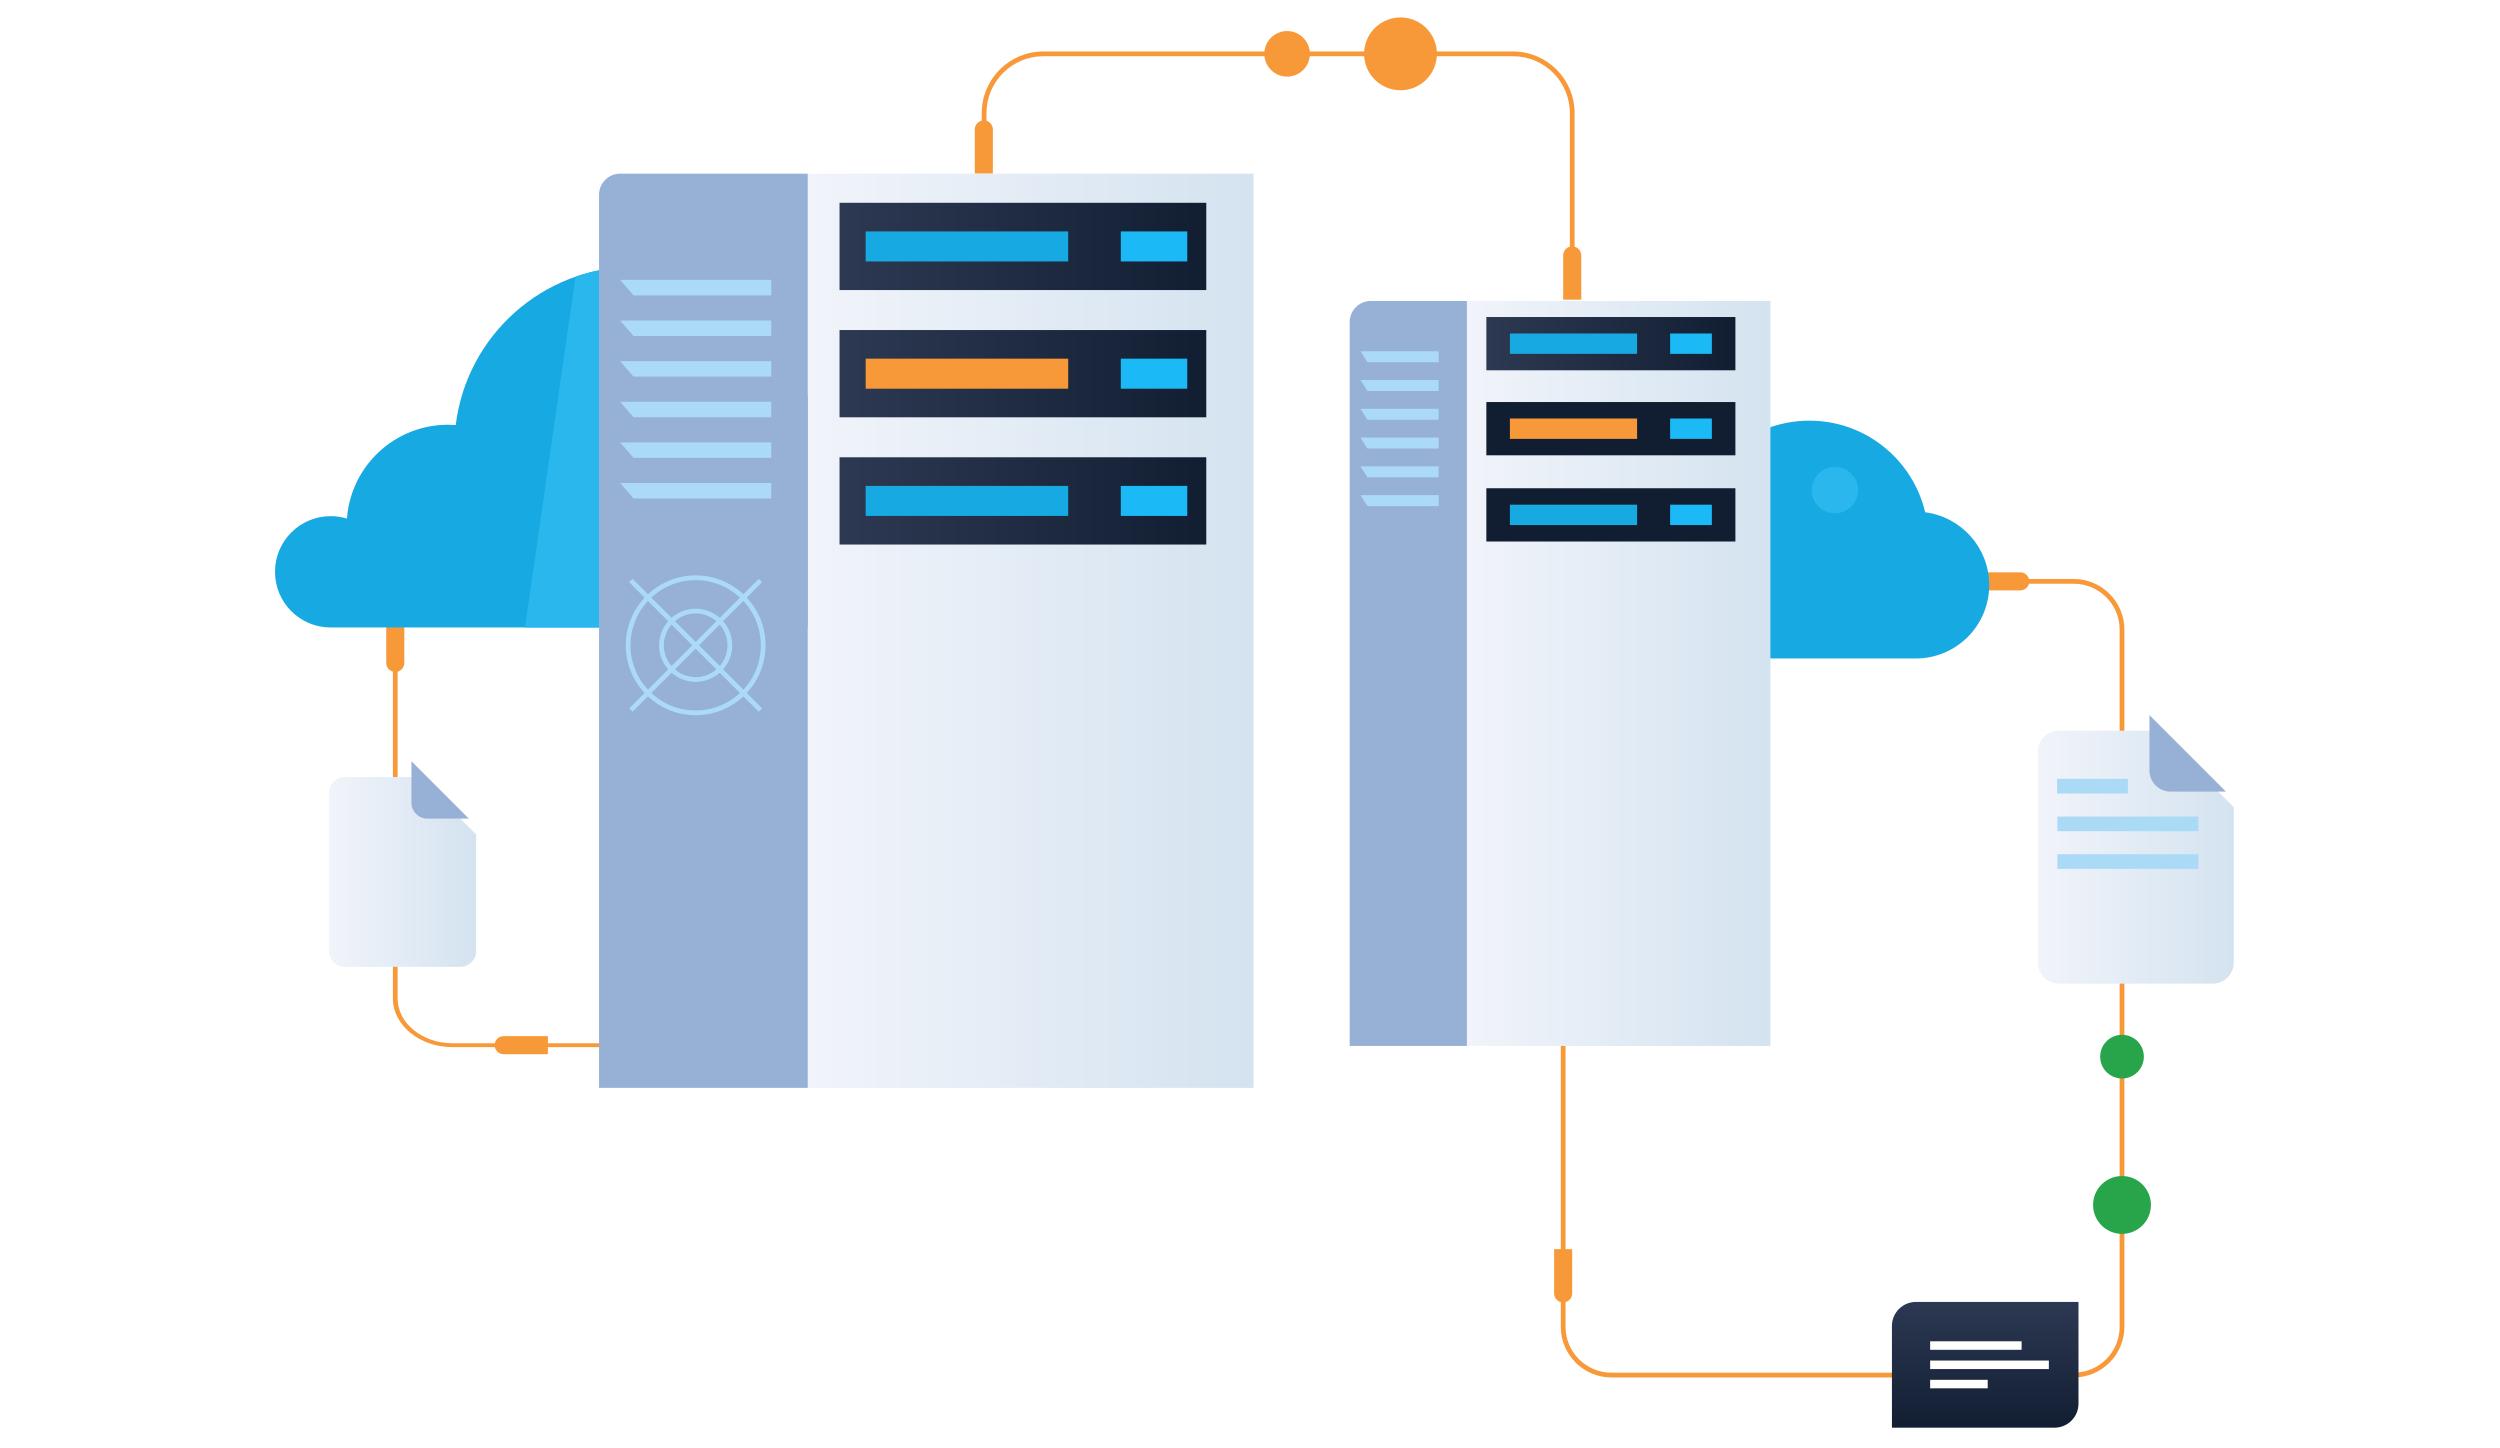<svg width="1200" height="695" viewBox="0 0 1200 695" fill="none" xmlns="http://www.w3.org/2000/svg">
<rect width="1200" height="695" fill="white"/>
<path d="M298.182 502.62H217.171C201.409 502.62 188.583 492.123 188.583 479.223V283.422H190.86V479.223C190.86 491.095 202.661 500.757 217.171 500.757H298.182V502.62Z" fill="#F89939"/>
<path d="M995.415 661.171H773.473C760.078 661.171 749.182 650.275 749.182 636.879V493.352H751.464V636.879C751.464 649.015 761.338 658.889 773.473 658.889H995.415C1007.55 658.889 1017.42 649.015 1017.42 636.879V302.21C1017.42 290.074 1007.55 280.2 995.415 280.2H940.689V277.918H995.415C1008.81 277.918 1019.71 288.814 1019.71 302.21V636.879C1019.71 650.275 1008.81 661.171 995.415 661.171Z" fill="#F89939"/>
<path d="M476.576 83.373H467.893V62.131C467.893 59.732 469.836 57.789 472.234 57.789C474.633 57.789 476.576 59.732 476.576 62.131V83.373Z" fill="#F89939"/>
<path d="M185.39 296.957H194.073V318.199C194.073 320.598 192.13 322.541 189.731 322.541C187.333 322.541 185.39 320.598 185.39 318.199V296.957Z" fill="#F89939"/>
<path d="M262.995 497.332V506.015H241.753C239.354 506.015 237.411 504.072 237.411 501.674C237.411 499.275 239.354 497.332 241.753 497.332H262.995Z" fill="#F89939"/>
<path d="M759.003 143.834H750.319V122.592C750.319 120.193 752.263 118.25 754.661 118.25C757.059 118.25 759.003 120.193 759.003 122.592V143.834Z" fill="#F89939"/>
<path d="M948.488 283.398V274.715H969.73C972.129 274.715 974.072 276.658 974.072 279.056C974.072 281.455 972.129 283.398 969.73 283.398H948.488Z" fill="#F89939"/>
<path d="M745.977 599.598H754.66V620.84C754.66 623.238 752.717 625.181 750.318 625.181C747.92 625.181 745.977 623.238 745.977 620.84V599.598Z" fill="#F89939"/>
<path d="M755.805 140.909H753.523V54.262C753.523 39.225 741.287 26.989 726.251 26.989H500.783C485.746 26.989 473.511 39.225 473.511 54.262V79.168H471.229V54.262C471.229 37.965 484.486 24.707 500.783 24.707H726.251C742.548 24.707 755.805 37.965 755.805 54.262V140.909Z" fill="#F89939"/>
<path d="M388.96 194.752C379.985 156.508 345.66 128.039 304.68 128.039C260.453 128.039 223.979 161.199 218.753 204.012C217.53 203.922 216.296 203.874 215.052 203.874C189.394 203.874 168.38 223.735 166.532 248.921C164.059 248.164 161.438 247.756 158.717 247.756C143.961 247.756 132 259.717 132 274.473C132 289.229 143.961 301.19 158.717 301.19H382.172C411.679 301.19 435.6 277.269 435.6 247.762C435.6 220.552 415.264 198.098 388.96 194.762V194.752Z" fill="#17A9E1"/>
<path d="M924.076 245.903C918.156 220.689 895.527 201.92 868.508 201.92C839.351 201.92 815.302 223.782 811.861 252.007C811.056 251.949 810.241 251.917 809.42 251.917C792.503 251.917 778.647 265.011 777.43 281.615C775.799 281.117 774.073 280.847 772.278 280.847C762.552 280.847 754.668 288.731 754.668 298.457C754.668 308.184 762.552 316.067 772.278 316.067H919.596C939.049 316.067 954.822 300.295 954.822 280.842C954.822 262.904 941.416 248.1 924.076 245.897V245.903Z" fill="#17A9E1"/>
<g filter="url(#filter0_d_306_5023)">
<path d="M654.239 136.98H700.387V494.565H644.1V147.12C644.1 141.523 648.642 136.98 654.239 136.98Z" fill="#97B0D5"/>
</g>
<g filter="url(#filter1_d_306_5023)">
<path d="M846.057 136.98H700.386V494.565H846.057V136.98Z" fill="url(#paint0_linear_306_5023)"/>
</g>
<path d="M832.992 152.17H713.449V177.738H832.992V152.17Z" fill="url(#paint1_linear_306_5023)"/>
<path d="M276.252 132.831L251.992 301.185H366.992L384.353 180.71C371.164 149.747 340.46 128.039 304.679 128.039C294.72 128.039 285.158 129.733 276.252 132.831Z" fill="#29B7EE"/>
<g filter="url(#filter2_d_306_5023)">
<path d="M293.935 75.861H384.029V514.698H283.796V86.001C283.796 80.404 288.339 75.861 293.935 75.861Z" fill="#97B0D5"/>
</g>
<g filter="url(#filter3_d_306_5023)">
<path d="M597.956 75.861H384.031V514.698H597.956V75.861Z" fill="url(#paint2_linear_306_5023)"/>
</g>
<path d="M997.675 624.926V673.764C997.675 680.123 992.512 685.286 986.153 685.286H908.126V636.448C908.126 630.089 913.289 624.926 919.649 624.926H997.675Z" fill="url(#paint3_linear_306_5023)"/>
<path d="M970.369 643.816H926.471V647.904H970.369V643.816Z" fill="white"/>
<path d="M983.445 653.062H926.471V657.15H983.445V653.062Z" fill="white"/>
<path d="M954.091 662.311H926.471V666.398H954.091V662.311Z" fill="white"/>
<path d="M579.013 97.342H402.977V139.228H579.013V97.342Z" fill="url(#paint4_linear_306_5023)"/>
<path d="M569.879 111.082H537.989V125.499H569.879V111.082Z" fill="#1BB9F5"/>
<path d="M512.732 111.082H415.527V125.499H512.732V111.082Z" fill="#17A9E1"/>
<path d="M821.694 160.07H801.664V169.85H821.694V160.07Z" fill="#1BB9F5"/>
<path d="M785.8 160.07H724.753V169.85H785.8V160.07Z" fill="#17A9E1"/>
<path d="M832.992 192.979H713.449V218.546H832.992V192.979Z" fill="url(#paint5_linear_306_5023)"/>
<path d="M821.69 200.881H801.66V210.66H821.69V200.881Z" fill="#1BB9F5"/>
<path d="M785.8 200.881H724.753V210.66H785.8V200.881Z" fill="#F89939"/>
<path d="M832.992 234.359H713.449V259.927H832.992V234.359Z" fill="url(#paint6_linear_306_5023)"/>
<path d="M821.69 242.246H801.66V252.025H821.69V242.246Z" fill="#1BB9F5"/>
<path d="M785.8 242.246H724.753V252.025H785.8V242.246Z" fill="#17A9E1"/>
<path d="M579.013 158.418H402.977V200.304H579.013V158.418Z" fill="url(#paint7_linear_306_5023)"/>
<path d="M569.879 172.156H537.989V186.574H569.879V172.156Z" fill="#1BB9F5"/>
<path d="M512.732 172.156H415.527V186.574H512.732V172.156Z" fill="#F89939"/>
<path d="M579.013 219.492H402.977V261.378H579.013V219.492Z" fill="url(#paint8_linear_306_5023)"/>
<path d="M569.879 233.232H537.989V247.65H569.879V233.232Z" fill="#1BB9F5"/>
<path d="M512.732 233.232H415.527V247.65H512.732V233.232Z" fill="#17A9E1"/>
<path d="M370.208 141.776H304.11L297.624 134.348H370.208V141.776Z" fill="#ABDAF7"/>
<path d="M370.208 161.282H304.11L297.624 153.854H370.208V161.282Z" fill="#ABDAF7"/>
<path d="M370.208 180.772H304.11L297.624 173.344H370.208V180.772Z" fill="#ABDAF7"/>
<path d="M370.208 200.276H304.11L297.624 192.848H370.208V200.276Z" fill="#ABDAF7"/>
<path d="M370.208 219.766H304.11L297.624 212.338H370.208V219.766Z" fill="#ABDAF7"/>
<path d="M370.208 239.272H304.11L297.624 231.844H370.208V239.272Z" fill="#ABDAF7"/>
<path d="M690.558 173.864H656.376L653.024 168.602H690.558V173.864Z" fill="#ABDAF7"/>
<path d="M690.558 187.677H656.376L653.024 182.414H690.558V187.677Z" fill="#ABDAF7"/>
<path d="M690.558 201.489H656.376L653.024 196.227H690.558V201.489Z" fill="#ABDAF7"/>
<path d="M690.558 215.302H656.376L653.024 210.039H690.558V215.302Z" fill="#ABDAF7"/>
<path d="M690.558 229.116H656.376L653.024 223.854H690.558V229.116Z" fill="#ABDAF7"/>
<path d="M690.558 242.929H656.376L653.024 237.666H690.558V242.929Z" fill="#ABDAF7"/>
<path d="M333.917 343.306C315.412 343.306 300.359 328.254 300.359 309.749C300.359 291.244 315.412 276.191 333.917 276.191C352.422 276.191 367.474 291.244 367.474 309.749C367.474 328.254 352.422 343.306 333.917 343.306ZM333.917 278.473C316.672 278.473 302.641 292.504 302.641 309.749C302.641 326.994 316.672 341.024 333.917 341.024C351.162 341.024 365.192 326.994 365.192 309.749C365.192 292.504 351.162 278.473 333.917 278.473Z" fill="#ABDAF7"/>
<path d="M333.917 327.3C324.239 327.3 316.36 319.421 316.36 309.743C316.36 300.064 324.233 292.186 333.917 292.186C343.601 292.186 351.474 300.059 351.474 309.743C351.474 319.427 343.601 327.3 333.917 327.3ZM333.917 294.468C325.494 294.468 318.642 301.319 318.642 309.743C318.642 318.166 325.494 325.018 333.917 325.018C342.341 325.018 349.192 318.166 349.192 309.743C349.192 301.319 342.341 294.468 333.917 294.468Z" fill="#ABDAF7"/>
<path d="M364.214 277.825L302.006 340.033L303.619 341.647L365.828 279.438L364.214 277.825Z" fill="#ABDAF7"/>
<path d="M303.619 277.828L302.006 279.441L364.214 341.65L365.828 340.036L303.619 277.828Z" fill="#ABDAF7"/>
<g filter="url(#filter4_d_306_5023)">
<path d="M197.256 365.494H161.792C157.583 365.494 154.168 368.909 154.168 373.118V448.964C154.168 453.174 157.583 456.589 161.792 456.589H217.19C221.399 456.589 224.814 453.174 224.814 448.964V393.053L197.261 365.499L197.256 365.494Z" fill="url(#paint9_linear_306_5023)"/>
</g>
<path d="M197.494 365.377V385.311C197.494 389.521 200.909 392.936 205.118 392.936H225.053L197.499 365.382L197.494 365.377Z" fill="#97B0D5"/>
<g filter="url(#filter5_d_306_5023)">
<path d="M1031.74 343.252H984.471C978.859 343.252 974.311 347.8 974.311 353.412V454.503C974.311 460.115 978.859 464.664 984.471 464.664H1058.3C1063.92 464.664 1068.47 460.115 1068.47 454.503V379.981L1031.74 343.252H1031.74Z" fill="url(#paint10_linear_306_5023)"/>
</g>
<path d="M1031.74 343.252V369.821C1031.74 375.433 1036.29 379.981 1041.9 379.981H1068.47L1031.74 343.252Z" fill="#97B0D5"/>
<path d="M1018.57 592.259C1026.23 592.259 1032.45 586.044 1032.45 578.377C1032.45 570.71 1026.23 564.494 1018.57 564.494C1010.9 564.494 1004.68 570.71 1004.68 578.377C1004.68 586.044 1010.9 592.259 1018.57 592.259Z" fill="#28A44A"/>
<path d="M678.932 41.995C687.853 38.3 692.089 28.073 688.394 19.152C684.699 10.232 674.472 5.995 665.552 9.69C656.631 13.385 652.395 23.612 656.09 32.533C659.785 41.454 670.012 45.69 678.932 41.995Z" fill="#F89939"/>
<path d="M1025.98 514.606C1030.07 510.512 1030.07 503.875 1025.98 499.781C1021.88 495.687 1015.25 495.686 1011.15 499.78C1007.06 503.874 1007.06 510.512 1011.15 514.606C1015.25 518.7 1021.88 518.7 1025.98 514.606Z" fill="#28A44A"/>
<path d="M628.749 25.841C628.749 31.882 623.851 36.78 617.81 36.78C611.769 36.78 606.871 31.882 606.871 25.841C606.871 19.8 611.769 14.902 617.81 14.902C623.851 14.902 628.749 19.8 628.749 25.841Z" fill="#F89939"/>
<path d="M891.883 235.284C891.883 241.426 886.901 246.408 880.759 246.408C874.617 246.408 869.635 241.426 869.635 235.284C869.635 229.142 874.617 224.16 880.759 224.16C886.901 224.16 891.883 229.142 891.883 235.284Z" fill="#29B7EE"/>
<path d="M1021.39 373.848H987.41V380.884H1021.39V373.848Z" fill="#ABDAF7"/>
<path d="M1055.23 391.936H987.546V398.972H1055.23V391.936Z" fill="#ABDAF7"/>
<path d="M1055.23 410.02H987.546V417.056H1055.23V410.02Z" fill="#ABDAF7"/>
<defs>
<filter id="filter0_d_306_5023" x="625.37" y="121.997" width="101.238" height="402.535" filterUnits="userSpaceOnUse" color-interpolation-filters="sRGB">
<feFlood flood-opacity="0" result="BackgroundImageFix"/>
<feColorMatrix in="SourceAlpha" type="matrix" values="0 0 0 0 0 0 0 0 0 0 0 0 0 0 0 0 0 0 127 0" result="hardAlpha"/>
<feOffset dx="3.746" dy="7.492"/>
<feGaussianBlur stdDeviation="11.238"/>
<feComposite in2="hardAlpha" operator="out"/>
<feColorMatrix type="matrix" values="0 0 0 0 0.11 0 0 0 0 0.318 0 0 0 0 0.459 0 0 0 0.25 0"/>
<feBlend mode="normal" in2="BackgroundImageFix" result="effect1_dropShadow_306_5023"/>
<feBlend mode="normal" in="SourceGraphic" in2="effect1_dropShadow_306_5023" result="shape"/>
</filter>
<filter id="filter1_d_306_5023" x="681.656" y="121.997" width="190.622" height="402.535" filterUnits="userSpaceOnUse" color-interpolation-filters="sRGB">
<feFlood flood-opacity="0" result="BackgroundImageFix"/>
<feColorMatrix in="SourceAlpha" type="matrix" values="0 0 0 0 0 0 0 0 0 0 0 0 0 0 0 0 0 0 127 0" result="hardAlpha"/>
<feOffset dx="3.746" dy="7.492"/>
<feGaussianBlur stdDeviation="11.238"/>
<feColorMatrix type="matrix" values="0 0 0 0 0.11 0 0 0 0 0.318 0 0 0 0 0.459 0 0 0 0.25 0"/>
<feBlend mode="normal" in2="BackgroundImageFix" result="effect1_dropShadow_306_5023"/>
<feBlend mode="normal" in="SourceGraphic" in2="effect1_dropShadow_306_5023" result="shape"/>
</filter>
<filter id="filter2_d_306_5023" x="265.066" y="60.878" width="145.184" height="483.787" filterUnits="userSpaceOnUse" color-interpolation-filters="sRGB">
<feFlood flood-opacity="0" result="BackgroundImageFix"/>
<feColorMatrix in="SourceAlpha" type="matrix" values="0 0 0 0 0 0 0 0 0 0 0 0 0 0 0 0 0 0 127 0" result="hardAlpha"/>
<feOffset dx="3.746" dy="7.492"/>
<feGaussianBlur stdDeviation="11.238"/>
<feComposite in2="hardAlpha" operator="out"/>
<feColorMatrix type="matrix" values="0 0 0 0 0.11 0 0 0 0 0.318 0 0 0 0 0.459 0 0 0 0.25 0"/>
<feBlend mode="normal" in2="BackgroundImageFix" result="effect1_dropShadow_306_5023"/>
<feBlend mode="normal" in="SourceGraphic" in2="effect1_dropShadow_306_5023" result="shape"/>
</filter>
<filter id="filter3_d_306_5023" x="365.302" y="60.878" width="258.875" height="483.787" filterUnits="userSpaceOnUse" color-interpolation-filters="sRGB">
<feFlood flood-opacity="0" result="BackgroundImageFix"/>
<feColorMatrix in="SourceAlpha" type="matrix" values="0 0 0 0 0 0 0 0 0 0 0 0 0 0 0 0 0 0 127 0" result="hardAlpha"/>
<feOffset dx="3.746" dy="7.492"/>
<feGaussianBlur stdDeviation="11.238"/>
<feColorMatrix type="matrix" values="0 0 0 0 0.11 0 0 0 0 0.318 0 0 0 0 0.459 0 0 0 0.25 0"/>
<feBlend mode="normal" in2="BackgroundImageFix" result="effect1_dropShadow_306_5023"/>
<feBlend mode="normal" in="SourceGraphic" in2="effect1_dropShadow_306_5023" result="shape"/>
</filter>
<filter id="filter4_d_306_5023" x="135.439" y="350.511" width="115.597" height="136.044" filterUnits="userSpaceOnUse" color-interpolation-filters="sRGB">
<feFlood flood-opacity="0" result="BackgroundImageFix"/>
<feColorMatrix in="SourceAlpha" type="matrix" values="0 0 0 0 0 0 0 0 0 0 0 0 0 0 0 0 0 0 127 0" result="hardAlpha"/>
<feOffset dx="3.746" dy="7.492"/>
<feGaussianBlur stdDeviation="11.238"/>
<feColorMatrix type="matrix" values="0 0 0 0 0.11 0 0 0 0 0.318 0 0 0 0 0.459 0 0 0 0.25 0"/>
<feBlend mode="normal" in2="BackgroundImageFix" result="effect1_dropShadow_306_5023"/>
<feBlend mode="normal" in="SourceGraphic" in2="effect1_dropShadow_306_5023" result="shape"/>
</filter>
<filter id="filter5_d_306_5023" x="955.581" y="328.268" width="139.106" height="166.363" filterUnits="userSpaceOnUse" color-interpolation-filters="sRGB">
<feFlood flood-opacity="0" result="BackgroundImageFix"/>
<feColorMatrix in="SourceAlpha" type="matrix" values="0 0 0 0 0 0 0 0 0 0 0 0 0 0 0 0 0 0 127 0" result="hardAlpha"/>
<feOffset dx="3.746" dy="7.492"/>
<feGaussianBlur stdDeviation="11.238"/>
<feColorMatrix type="matrix" values="0 0 0 0 0.11 0 0 0 0 0.318 0 0 0 0 0.459 0 0 0 0.25 0"/>
<feBlend mode="normal" in2="BackgroundImageFix" result="effect1_dropShadow_306_5023"/>
<feBlend mode="normal" in="SourceGraphic" in2="effect1_dropShadow_306_5023" result="shape"/>
</filter>
<linearGradient id="paint0_linear_306_5023" x1="700.386" y1="315.775" x2="846.052" y2="315.775" gradientUnits="userSpaceOnUse">
<stop stop-color="#F1F4FA"/>
<stop offset="1" stop-color="#D4E3F0"/>
</linearGradient>
<linearGradient id="paint1_linear_306_5023" x1="713.449" y1="164.951" x2="832.992" y2="164.951" gradientUnits="userSpaceOnUse">
<stop stop-color="#2D3952"/>
<stop offset="1" stop-color="#111E32"/>
</linearGradient>
<linearGradient id="paint2_linear_306_5023" x1="384.031" y1="295.277" x2="597.951" y2="295.277" gradientUnits="userSpaceOnUse">
<stop stop-color="#F1F4FA"/>
<stop offset="1" stop-color="#D4E3F0"/>
</linearGradient>
<linearGradient id="paint3_linear_306_5023" x1="952.899" y1="624.926" x2="952.899" y2="685.286" gradientUnits="userSpaceOnUse">
<stop stop-color="#2D3952"/>
<stop offset="1" stop-color="#111E32"/>
</linearGradient>
<linearGradient id="paint4_linear_306_5023" x1="402.977" y1="118.287" x2="579.013" y2="118.287" gradientUnits="userSpaceOnUse">
<stop stop-color="#2D3952"/>
<stop offset="1" stop-color="#111E32"/>
</linearGradient>
<linearGradient id="paint5_linear_306_5023" x1="-76.147" y1="205.76" x2="-75.617" y2="205.76" gradientUnits="userSpaceOnUse">
<stop stop-color="#2D3952"/>
<stop offset="1" stop-color="#111E32"/>
</linearGradient>
<linearGradient id="paint6_linear_306_5023" x1="-76.147" y1="247.146" x2="-75.617" y2="247.146" gradientUnits="userSpaceOnUse">
<stop stop-color="#2D3952"/>
<stop offset="1" stop-color="#111E32"/>
</linearGradient>
<linearGradient id="paint7_linear_306_5023" x1="402.977" y1="179.364" x2="579.013" y2="179.364" gradientUnits="userSpaceOnUse">
<stop stop-color="#2D3952"/>
<stop offset="1" stop-color="#111E32"/>
</linearGradient>
<linearGradient id="paint8_linear_306_5023" x1="402.977" y1="240.438" x2="579.013" y2="240.438" gradientUnits="userSpaceOnUse">
<stop stop-color="#2D3952"/>
<stop offset="1" stop-color="#111E32"/>
</linearGradient>
<linearGradient id="paint9_linear_306_5023" x1="154.173" y1="411.039" x2="224.814" y2="411.039" gradientUnits="userSpaceOnUse">
<stop stop-color="#F1F4FA"/>
<stop offset="1" stop-color="#D4E3F0"/>
</linearGradient>
<linearGradient id="paint10_linear_306_5023" x1="974.311" y1="403.96" x2="1068.47" y2="403.96" gradientUnits="userSpaceOnUse">
<stop stop-color="#F1F4FA"/>
<stop offset="1" stop-color="#D4E3F0"/>
</linearGradient>
</defs>
</svg>
